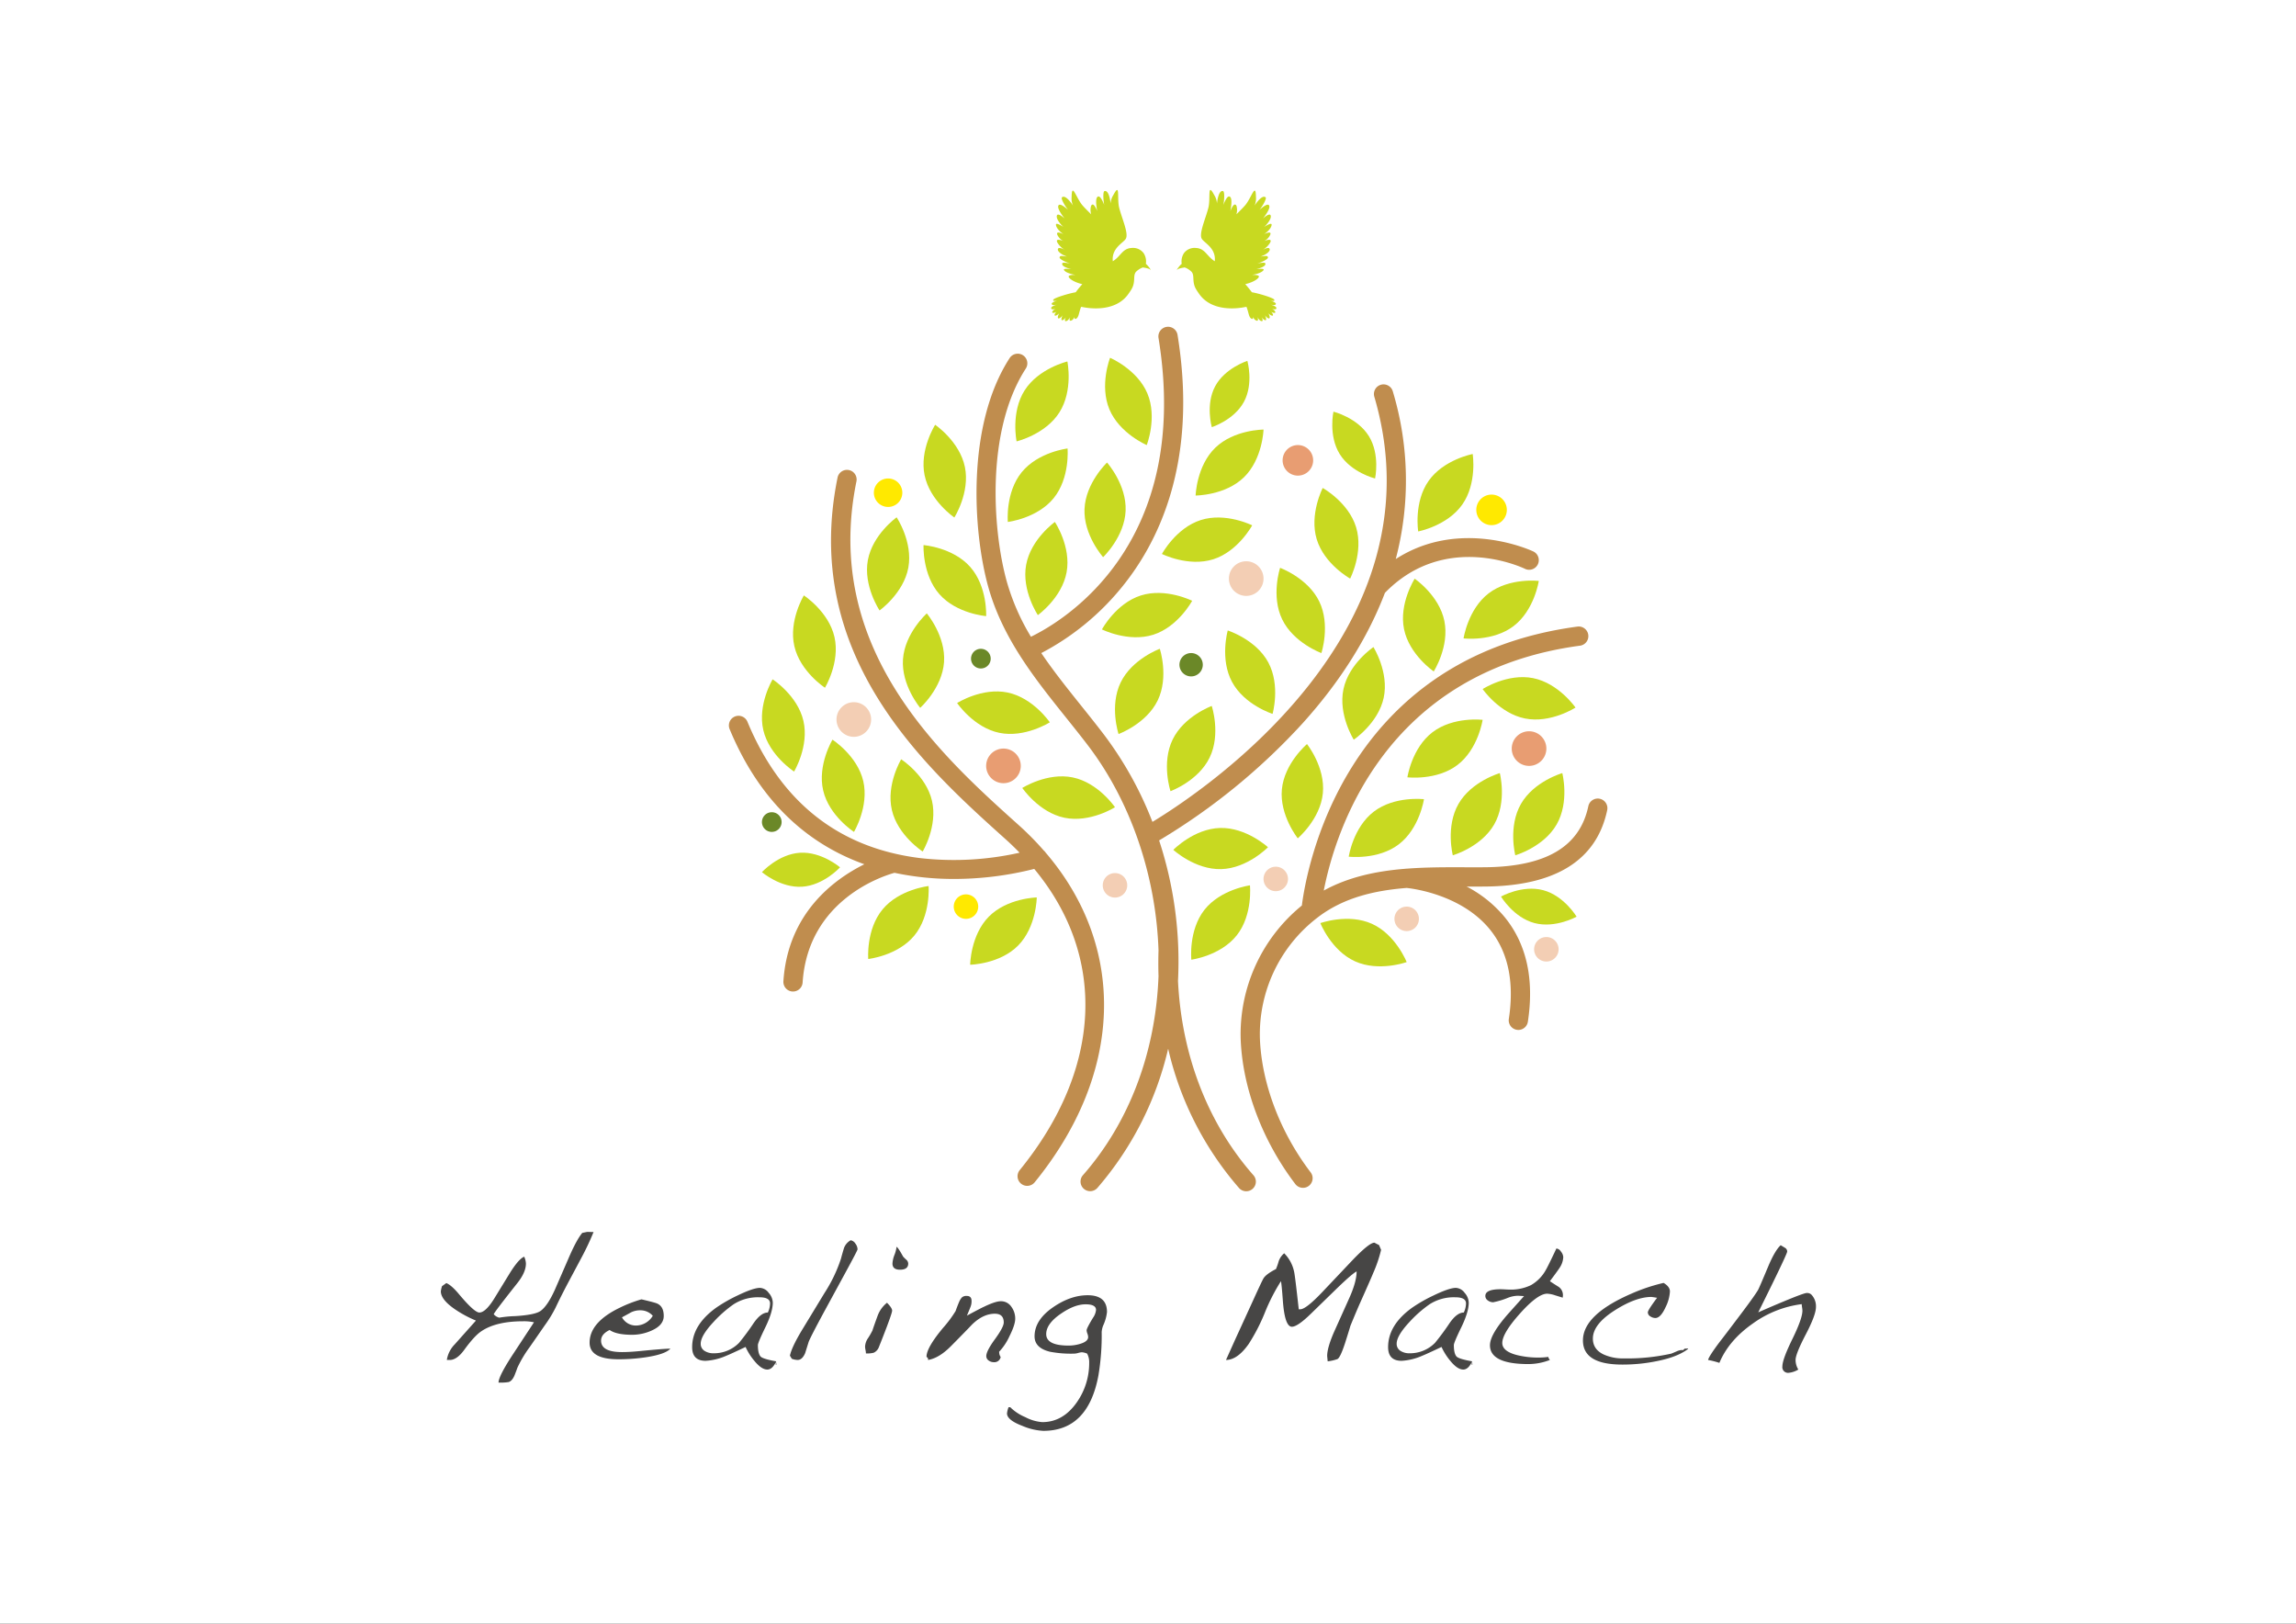 <svg xmlns="http://www.w3.org/2000/svg" xmlns:xlink="http://www.w3.org/1999/xlink" width="841.89" height="595.28" viewBox="0 0 841.89 595.28">
  <rect x="0" y="0" width="841.89" height="595.28" fill="#333333" stroke="none"/>
  <defs>
    <clipPath id="clip-アートボード_1_1">
      <rect width="841.89" height="595.28"/>
    </clipPath>
  </defs>
  <g id="アートボード_1_1" data-name="アートボード 1 – 1" clip-path="url(#clip-アートボード_1_1)">
    <rect width="841.89" height="595.28" fill="#fff"/>
    <g id="Group_56535" data-name="Group 56535">
      <path id="Path_201638" data-name="Path 201638" d="M217.64,451.689a97.108,97.108,0,0,1-4.207,8.977q-1.13,2.135-5.022,9.416-2.889,5.463-4.708,9.354a46.481,46.481,0,0,1-3.955,6.466l-5.525,7.974a43.122,43.122,0,0,0-4.52,7.6q-.251.753-.941,2.511-.88,2.259-2.261,2.7a19.1,19.1,0,0,1-3.7.188q0-2.388,5.65-10.924l7.345-11.175a16.917,16.917,0,0,0-3.955-.375q-9.919,0-15.318,3.64-2.576,1.7-6.341,6.9-2.824,3.831-5.524,3.642h-.816a10.474,10.474,0,0,1,2.888-5.713l7.784-8.726a42.343,42.343,0,0,1-7.784-4.206q-5.087-3.514-5.085-6.529a9.875,9.875,0,0,1,.439-1.884l1.569-1.129q1.884.752,4.709,4.143,5.586,6.655,7.408,6.654,2.2,0,5.273-4.834.125-.189,5.775-9.417,3.327-5.4,5.4-6.215a6.85,6.85,0,0,1,.628,2.511q0,3.2-3.139,7.158-8.414,10.609-8.663,11.425a3.923,3.923,0,0,0,2.009,1.256,42.621,42.621,0,0,1,5.775-.565q7.282-.438,9.354-1.884,2.574-1.82,5.274-7.784.5-1.129,5.022-11.551,2.886-6.719,5.022-9.292l1.821-.376Z" fill="#474645"/>
      <path id="Path_201639" data-name="Path 201639" d="M245.826,494.44q-1.883,2.072-8.914,3.139a67.122,67.122,0,0,1-10.107.754q-10.611,0-10.61-6.09,0-7.469,11.049-12.807a48.413,48.413,0,0,1,7.973-3.076q4.016.942,5.336,1.381,2.825.942,2.825,4.709,0,3.328-4.269,5.274a17.37,17.37,0,0,1-7.282,1.631q-5.776,0-8.287-1.757-3.139,1.508-3.139,3.892,0,4.208,7.659,4.206,2.824,0,6.592-.377Q243.5,494.442,245.826,494.44Zm-6.466-12.053a6.049,6.049,0,0,0-4.583-2.009,7.513,7.513,0,0,0-3.515.816q-.063.063-3.2,1.758a5.8,5.8,0,0,0,5.148,3.014A7.253,7.253,0,0,0,239.36,482.387Z" fill="#474645"/>
      <path id="Path_201640" data-name="Path 201640" d="M284.623,499.086q-1.381,3.014-3.265,3.014-2.135,0-4.708-3.139a22.252,22.252,0,0,1-3.264-5.148q-5.274,2.511-7.157,3.264a21.79,21.79,0,0,1-7.471,1.82q-4.959,0-4.959-5.021,0-8.1,8.789-14.44a55.042,55.042,0,0,1,7.785-4.457q5.838-2.824,8.286-2.825a4.225,4.225,0,0,1,3.2,1.821,5.665,5.665,0,0,1,1.506,3.578q0,3.453-2.73,9.072t-2.731,6.5q0,3.014.941,4.144Q279.6,498.208,284.623,499.086Zm-2.26-21.219q0-2.261-3.892-2.26a16.43,16.43,0,0,0-9.48,2.574,44.336,44.336,0,0,0-7.282,6.4q-4.771,5.086-4.771,8.036a3,3,0,0,0,1.506,2.7,5.962,5.962,0,0,0,3.2.817,12.859,12.859,0,0,0,9.354-3.83,89.21,89.21,0,0,0,5.336-7.219q2.7-3.893,5.211-3.893A7.928,7.928,0,0,0,282.363,477.867Zm2.072,22.475v-.189h.125v-.188h-.125v-.376h.25v.125h-.125v.126h.125v.5Z" fill="#474645"/>
      <path id="Path_201641" data-name="Path 201641" d="M314.442,458.029q0,.377-4.206,8.1l-8.161,15q-5.085,9.416-5.588,10.923l-1.255,4.018q-1.069,2.511-2.762,2.511a6.258,6.258,0,0,1-2.135-.439l-.691-1.13q.69-3.264,4.709-9.857l7.973-13.121a53.794,53.794,0,0,0,6.089-12.743q.25-1.068,1.067-3.768a5.427,5.427,0,0,1,2.449-2.824,2.621,2.621,0,0,1,1.726,1.224A3.655,3.655,0,0,1,314.442,458.029Z" fill="#474645"/>
      <path id="Path_201642" data-name="Path 201642" d="M327.123,480.5q0,1.005-3.516,9.981-.439,1.131-1.318,3.328a3.673,3.673,0,0,1-1.946,2.134,10.017,10.017,0,0,1-2.825.251,7.269,7.269,0,0,0-.157-1.256,7.132,7.132,0,0,1-.157-1.254,5.912,5.912,0,0,1,1.067-3.077,26.565,26.565,0,0,0,1.632-2.825q.5-1.569,1.947-5.524a10.96,10.96,0,0,1,3.389-4.646Q327.123,479.5,327.123,480.5Zm5.9-17.265q0,2.26-3.013,2.261-2.764,0-2.763-2.261a10.055,10.055,0,0,1,.722-3.138,12.252,12.252,0,0,0,.785-3.014q.627.378,2.386,3.579a12.542,12.542,0,0,0,1.129,1.13A1.974,1.974,0,0,1,333.024,463.239Z" fill="#474645"/>
      <path id="Path_201643" data-name="Path 201643" d="M372.259,483.454q0,2.2-2.072,6.341a20.877,20.877,0,0,1-3.829,5.775,5.733,5.733,0,0,0,.126,1.005,3.683,3.683,0,0,0,.439.942,2.345,2.345,0,0,1-2.511,1.883,3.134,3.134,0,0,1-1.914-.628,1.939,1.939,0,0,1-.848-1.632q0-1.82,3.2-6.215t3.2-6.089q0-3.2-3.264-3.2-4.332,0-8.413,4.017-2.07,2.2-7.6,7.785-4.393,4.458-8.475,5.148v-.565l-.565-.627q0-3.327,6.153-10.673a43.409,43.409,0,0,0,4.52-6.09q.564-1.632,1.255-3.264a5.676,5.676,0,0,1,1.1-1.758,2.464,2.464,0,0,1,1.726-.5q1.758,0,1.758,1.822a5.326,5.326,0,0,1-.314,2.009q-.063.25-1.381,3.389,5.4-2.888,6.152-3.2,4.269-2.073,6.278-2.072a4.517,4.517,0,0,1,3.829,1.977A7.325,7.325,0,0,1,372.259,483.454Z" fill="#474645"/>
      <path id="Path_201644" data-name="Path 201644" d="M405.908,481.006a15.86,15.86,0,0,1-1.319,4.771,7.751,7.751,0,0,0-.627,2.575,88.2,88.2,0,0,1-1.193,15.882q-3.767,20.34-20.214,20.34a22.487,22.487,0,0,1-7.66-1.82q-5.649-2.136-5.649-4.583a9.256,9.256,0,0,1,.564-2.26h.628a17.432,17.432,0,0,0,5.525,3.641,15.83,15.83,0,0,0,6.215,1.821q7.594,0,12.681-7.283a25,25,0,0,0,4.52-14.565,6.486,6.486,0,0,0-.754-3.264,5.75,5.75,0,0,0-1.945-.5,6.171,6.171,0,0,0-1.319.251,6.067,6.067,0,0,1-1.444.251A41.2,41.2,0,0,1,385,495.57q-5.65-1.38-5.65-5.649,0-6.028,6.9-10.736,6.34-4.33,12.556-4.332Q405.908,474.853,405.908,481.006Zm-4.018-.753q0-2.073-3.83-2.072-4.017,0-8.977,3.39-5.462,3.7-5.461,7.533,0,4.207,8.224,4.206a14.416,14.416,0,0,0,4.206-.627q2.951-.878,2.95-2.511a4.213,4.213,0,0,0-.282-1.256,4.182,4.182,0,0,1-.283-1.192q0-.754,2.323-4.583A6.079,6.079,0,0,0,401.89,480.253Z" fill="#474645"/>
      <path id="Path_201645" data-name="Path 201645" d="M506.414,458.218a48.3,48.3,0,0,1-2.825,8.349q-.753,1.883-4.708,10.735-1.194,2.637-3.7,8.726-.629,2.134-2.009,6.466-1.758,5.337-2.794,5.777a16.3,16.3,0,0,1-3.547.815l-.188-1.946q0-3.2,2.762-9.354l5.336-11.865q2.7-6.027,2.7-9.793-1.632.816-7.282,6.277l-9.479,9.229q-4.9,4.771-6.968,4.771-2.637,0-3.327-9.668-.441-6.027-.692-7.031a70.131,70.131,0,0,0-5.869,11.457,69.026,69.026,0,0,1-5.932,11.52q-4.145,5.9-8.35,5.9l3.39-7.533q1.7-3.7,6.529-14.251,3.451-7.6,3.893-8.224,1-1.507,4.519-3.327a22.513,22.513,0,0,0,1-2.889,6.722,6.722,0,0,1,2.009-2.887,13.414,13.414,0,0,1,3.64,6.78q.313,1.194,1.7,13.749h.565q2.072,0,8.035-6.278l11.175-11.8q6.088-6.34,7.973-6.34.814.439,1.7.879Z" fill="#474645"/>
      <path id="Path_201646" data-name="Path 201646" d="M539.811,499.086q-1.38,3.014-3.263,3.014-2.136,0-4.709-3.139a22.258,22.258,0,0,1-3.265-5.148q-5.271,2.511-7.156,3.264a21.791,21.791,0,0,1-7.471,1.82q-4.959,0-4.959-5.021,0-8.1,8.789-14.44a55.026,55.026,0,0,1,7.784-4.457q5.838-2.824,8.287-2.825a4.225,4.225,0,0,1,3.2,1.821,5.666,5.666,0,0,1,1.507,3.578q0,3.453-2.732,9.072t-2.73,6.5q0,3.014.941,4.144Q534.79,498.208,539.811,499.086Zm-2.259-21.219q0-2.261-3.892-2.26a16.424,16.424,0,0,0-9.479,2.574,44.3,44.3,0,0,0-7.283,6.4q-4.772,5.086-4.771,8.036a3,3,0,0,0,1.507,2.7,5.959,5.959,0,0,0,3.2.817,12.859,12.859,0,0,0,9.354-3.83,88.949,88.949,0,0,0,5.336-7.219q2.7-3.893,5.21-3.893A7.915,7.915,0,0,0,537.552,477.867Zm2.072,22.475v-.189h.125v-.188h-.125v-.376h.251v.125h-.126v.126h.126v.5Z" fill="#474645"/>
      <path id="Path_201647" data-name="Path 201647" d="M573.21,460.854a7.474,7.474,0,0,1-1.067,3.516q-.441.816-3.831,5.336,1.569,1.068,3.2,2.071a3.653,3.653,0,0,1,1.569,3.265l-.063.69q-.063,0-2.887-.879a10.357,10.357,0,0,0-2.825-.564q-3.455,0-9.951,7.251t-6.5,10.829q0,3.077,5.525,4.457a32.615,32.615,0,0,0,7.91.879,24.314,24.314,0,0,0,3.453-.251q-.063.315.564,1.13a21.907,21.907,0,0,1-7.846,1.507q-14.125,0-14.125-6.906,0-4.08,7.094-11.991l5.4-6.026-2.2-.126a10.5,10.5,0,0,0-3.7.753,29.33,29.33,0,0,1-5.4,1.633,3.3,3.3,0,0,1-1.977-.659,1.984,1.984,0,0,1-.911-1.665q0-2.447,5.587-2.448c.377,0,.921.022,1.633.063s1.256.063,1.632.063a16.845,16.845,0,0,0,7.879-1.633,14.432,14.432,0,0,0,5.493-5.649q.814-1.381,3.829-7.785a2.268,2.268,0,0,1,1.664,1.13A3.515,3.515,0,0,1,573.21,460.854Z" fill="#474645"/>
      <path id="Path_201648" data-name="Path 201648" d="M619.036,494.5q-3.894,3.015-11.551,4.52a62.346,62.346,0,0,1-12.618,1.256q-14.441,0-14.439-8.852,0-9.479,17.891-17.2A65.8,65.8,0,0,1,610,470.334q2.322,1.381,2.323,3.139a14.572,14.572,0,0,1-1.569,5.712q-1.823,4.019-3.767,4.018a3.333,3.333,0,0,1-1.852-.6,1.73,1.73,0,0,1-.91-1.474q0-.816,3.389-5.337-1.068-.187-2.071-.314-5.589,0-13.121,4.709-8.349,5.211-8.349,10.546,0,3.955,3.955,5.839a17.058,17.058,0,0,0,7.408,1.444,73.9,73.9,0,0,0,17.389-1.758q.189-.061,1.947-.816a4.854,4.854,0,0,1,1.882-.5,1.417,1.417,0,0,1,.44.064l.628-.566,1.193-.062Z" fill="#474645"/>
      <path id="Path_201649" data-name="Path 201649" d="M665.868,479.185q0,2.889-3.734,10.044t-3.736,9.355a6.8,6.8,0,0,0,1,3.516,8.371,8.371,0,0,1-3.515,1.192,2.081,2.081,0,0,1-2.323-2.385q0-2.513,3.672-10.013t3.673-10.39a8.81,8.81,0,0,0-.126-1.194,8.692,8.692,0,0,1-.125-1.192,38.952,38.952,0,0,0-17.829,7.031q-8.914,6.216-12.367,14.5a31.407,31.407,0,0,0-4.144-1.067q.313-1.38,4.332-6.718,1.443-1.819,7.973-10.483,4.77-6.34,6.026-8.476.377-.627,3.767-8.725,2.449-5.777,4.52-7.66.753.439,1.57.942a1.554,1.554,0,0,1,.816,1.381q0,.942-10.609,22.287,5.271-2.322,9.227-3.955,7.535-3.139,8.538-3.14a2.3,2.3,0,0,1,1.7.566A6.19,6.19,0,0,1,665.868,479.185Z" fill="#474645"/>
    </g>
    <g id="Group_56543" data-name="Group 56543">
      <g id="Group_56538" data-name="Group 56538">
        <g id="Group_56536" data-name="Group 56536">
          <path id="Path_201650" data-name="Path 201650" d="M431.945,359.623a141.752,141.752,0,0,0-6.923-51.513,233.064,233.064,0,0,0,52.556-42.874c13.849-15.332,23.951-31.4,30.244-47.888,21.944-22.548,50.15-9.384,51.348-8.809a3.531,3.531,0,0,0,3.081-6.355c-.3-.146-26.68-12.6-50.459,2.773A113.149,113.149,0,0,0,510.7,143.45a3.529,3.529,0,1,0-6.769,2c25.259,85.8-62.168,144.248-81.356,155.868a132.147,132.147,0,0,0-18.155-32.488c-2.625-3.426-5.321-6.8-8.016-10.159-5.149-6.431-10.163-12.7-14.584-19.246a94.357,94.357,0,0,0,28.764-23.23c13.894-16.577,28.852-46.248,21.193-93.424A3.531,3.531,0,0,0,424.8,123.9c12.283,75.676-34.717,103.683-46.778,109.545a82.452,82.452,0,0,1-8.86-20.25c-5.255-18.932-7.726-55.345,6.974-78.074a3.531,3.531,0,1,0-5.929-3.837c-15.971,24.688-13.444,63.638-7.857,83.795,5.248,18.92,17.087,33.707,28.536,48,2.659,3.321,5.327,6.648,7.917,10.037,15.726,20.55,25.085,47.814,26,75.341-.1,3.151-.1,6.282,0,9.384-1.032,28-10.781,53.759-27.747,73.037a3.532,3.532,0,0,0,5.3,4.669,119.112,119.112,0,0,0,25.979-51.074,118.09,118.09,0,0,0,25.972,51.054,3.53,3.53,0,1,0,5.3-4.664C442.894,411.875,433.286,386.931,431.945,359.623Z" fill="#c08d4e"/>
          <path id="Path_201651" data-name="Path 201651" d="M383.422,312.59a3.522,3.522,0,0,0-.682-.765,106.72,106.72,0,0,0-9.127-9.259c-28.7-25.767-72.071-64.709-59.59-126.013a3.531,3.531,0,1,0-6.919-1.409C293.81,240.413,339,280.982,368.893,307.82c1.742,1.569,3.385,3.171,4.97,4.794a109.794,109.794,0,0,1-36.455,1.978c-29.792-3.675-51.1-20.491-63.342-49.99a3.533,3.533,0,0,0-6.526,2.711c11.815,28.473,30.529,42.794,49.4,49.537-11.164,5.533-28.052,17.953-29.684,42.893a3.528,3.528,0,0,0,3.29,3.755c.082.006.158.006.235.006a3.53,3.53,0,0,0,3.522-3.3c2-30.5,29.809-39.157,33.7-40.216a103.5,103.5,0,0,0,21.789,2.247,119.631,119.631,0,0,0,29.441-3.68c26.587,32.016,25,73.171-5.327,110.437a3.533,3.533,0,1,0,5.482,4.459C412.04,393.343,413.121,347.233,383.422,312.59Z" fill="#c08d4e"/>
          <path id="Path_201652" data-name="Path 201652" d="M586.587,292.834a3.54,3.54,0,0,0-4.183,2.725c-3.131,14.843-15.5,22.165-37.8,22.389-2.636.026-5.308.015-8,.005-6.733-.019-13.78-.025-20.819.515a3.072,3.072,0,0,0-.521.04c-10.333.834-20.628,2.9-29.869,7.985,4.125-21.175,22.028-80.21,94.074-89.79a3.533,3.533,0,0,0-.931-7c-86.541,11.508-99.68,90.281-101.174,102.278a60.773,60.773,0,0,0-22.432,49.14c.7,17.863,8,37.171,20.035,52.977a3.526,3.526,0,0,0,2.811,1.383,3.488,3.488,0,0,0,2.136-.724,3.529,3.529,0,0,0,.677-4.944c-11.177-14.677-17.959-32.526-18.608-48.971a53.822,53.822,0,0,1,20.9-44.278c9.5-7.415,20.95-10.082,32.923-11.031,2.429.255,20.427,2.537,30.73,15.5,6.5,8.181,8.755,19.108,6.722,32.487a3.516,3.516,0,0,0,2.949,4.025,3.443,3.443,0,0,0,.542.045,3.529,3.529,0,0,0,3.483-3c2.355-15.432-.412-28.211-8.208-37.994a45.008,45.008,0,0,0-14.232-11.571c2.307.009,4.614.014,6.887-.005,25.749-.255,40.77-9.674,44.641-27.991A3.533,3.533,0,0,0,586.587,292.834Z" fill="#c08d4e"/>
        </g>
        <path id="Path_201653" data-name="Path 201653" d="M496.867,352.447c-8.736-3.945-12.72-14.018-12.72-14.018s10.191-3.686,18.925.26,12.72,14.023,12.72,14.023-10.188,3.68-18.925-.265" fill="#c8d921"/>
        <path id="Path_201654" data-name="Path 201654" d="M390.3,299.8c-9.382-1.953-15.449-10.924-15.449-10.924s9.152-5.806,18.536-3.851,15.452,10.925,15.452,10.925-9.149,5.8-18.539,3.85" fill="#c8d921"/>
        <path id="Path_201655" data-name="Path 201655" d="M366.408,268.665c-9.384-1.954-15.455-10.923-15.455-10.923s9.152-5.808,18.534-3.85,15.453,10.923,15.453,10.923-9.151,5.8-18.532,3.85" fill="#c8d921"/>
        <path id="Path_201656" data-name="Path 201656" d="M331.105,241.671c.664-9.565,8.733-16.79,8.733-16.79s6.985,8.278,6.32,17.845-8.742,16.782-8.742,16.782-6.984-8.275-6.311-17.837" fill="#c8d921"/>
        <path id="Path_201657" data-name="Path 201657" d="M344.463,217.851c-6.342-7.191-5.824-18.01-5.824-18.01s10.8.838,17.138,8.027,5.824,18.009,5.824,18.009-10.8-.837-17.138-8.026" fill="#c8d921"/>
        <path id="Path_201658" data-name="Path 201658" d="M339.032,174.256c-1.947-9.384,3.868-18.524,3.868-18.524s8.967,6.078,10.906,15.469-3.869,18.526-3.869,18.526-8.963-6.085-10.9-15.471" fill="#c8d921"/>
        <path id="Path_201659" data-name="Path 201659" d="M318.222,205.366c1.739-9.428,10.557-15.709,10.557-15.709s6.024,9.008,4.29,18.437S322.516,223.8,322.516,223.8s-6.023-9-4.294-18.434" fill="#c8d921"/>
        <path id="Path_201660" data-name="Path 201660" d="M375.7,143.121c5.149-8.092,15.684-10.6,15.684-10.6s2.2,10.6-2.942,18.695-15.681,10.6-15.681,10.6-2.2-10.6,2.939-18.7" fill="#c8d921"/>
        <path id="Path_201661" data-name="Path 201661" d="M376.262,207.075c1.722-9.431,10.538-15.717,10.538-15.717s6.031,9,4.3,18.43-10.538,15.719-10.538,15.719-6.028-9-4.3-18.432" fill="#c8d921"/>
        <path id="Path_201662" data-name="Path 201662" d="M374.634,173.127c6.049-7.435,16.811-8.708,16.811-8.708s.955,10.793-5.1,18.228-16.8,8.711-16.8,8.711-.962-10.791,5.086-18.231" fill="#c8d921"/>
        <path id="Path_201663" data-name="Path 201663" d="M397.665,186.612c.395-9.581,8.259-17.036,8.259-17.036s7.212,8.081,6.817,17.657-8.251,17.033-8.251,17.033-7.225-8.079-6.825-17.654" fill="#c8d921"/>
        <path id="Path_201664" data-name="Path 201664" d="M406.8,150.094c-3.711-8.839.235-18.927.235-18.927s9.969,4.242,13.684,13.074-.235,18.928-.235,18.928-9.969-4.238-13.684-13.075" fill="#c8d921"/>
        <path id="Path_201665" data-name="Path 201665" d="M453.512,342.878c-5.938,7.536-16.675,8.965-16.675,8.965s-1.113-10.773,4.811-18.3c5.941-7.525,16.678-8.959,16.678-8.959s1.113,10.773-4.814,18.3" fill="#c8d921"/>
        <path id="Path_201666" data-name="Path 201666" d="M447.789,318.633c-9.581.264-17.558-7.067-17.558-7.067s7.56-7.76,17.146-8.02,17.557,7.066,17.557,7.066-7.562,7.756-17.145,8.021" fill="#c8d921"/>
        <path id="Path_201667" data-name="Path 201667" d="M443.552,277.724c-4.178,8.633-14.36,12.336-14.36,12.336s-3.4-10.28.776-18.908,14.35-12.337,14.35-12.337,3.41,10.286-.766,18.909" fill="#c8d921"/>
        <path id="Path_201668" data-name="Path 201668" d="M424.507,256.773c-4.181,8.631-14.359,12.34-14.359,12.34s-3.4-10.285.774-18.912,14.351-12.34,14.351-12.34,3.4,10.285-.766,18.912" fill="#c8d921"/>
        <path id="Path_201669" data-name="Path 201669" d="M422.88,232.7c-9.143,2.9-18.826-1.947-18.826-1.947s5.122-9.542,14.26-12.443,18.826,1.947,18.826,1.947-5.127,9.545-14.26,12.443" fill="#c8d921"/>
        <path id="Path_201670" data-name="Path 201670" d="M444.883,205.039c-9.142,2.9-18.83-1.944-18.83-1.944s5.131-9.54,14.264-12.443,18.828,1.948,18.828,1.948-5.126,9.541-14.262,12.439" fill="#c8d921"/>
        <path id="Path_201671" data-name="Path 201671" d="M456.114,174.994c-6.877,6.674-17.709,6.674-17.709,6.674s.315-10.823,7.192-17.5,17.711-6.678,17.711-6.678-.318,10.827-7.194,17.506" fill="#c8d921"/>
        <path id="Path_201672" data-name="Path 201672" d="M456.139,147.284c-3.6,6.711-11.8,9.32-11.8,9.32s-2.367-8.281,1.233-14.992,11.812-9.313,11.812-9.313,2.361,8.275-1.244,14.985" fill="#c8d921"/>
        <path id="Path_201673" data-name="Path 201673" d="M465.059,242.857c4.534,8.448,1.562,18.864,1.562,18.864s-10.325-3.271-14.862-11.716-1.568-18.866-1.568-18.866,10.328,3.278,14.868,11.718" fill="#c8d921"/>
        <path id="Path_201674" data-name="Path 201674" d="M483.746,220.513c4.175,8.623.776,18.912.776,18.912s-10.18-3.705-14.363-12.335-.776-18.911-.776-18.911,10.182,3.705,14.363,12.334" fill="#c8d921"/>
        <path id="Path_201675" data-name="Path 201675" d="M497.26,193.32c2.779,9.174-2.193,18.8-2.193,18.8s-9.478-5.248-12.256-14.423,2.2-18.8,2.2-18.8,9.468,5.248,12.251,14.425" fill="#c8d921"/>
        <path id="Path_201676" data-name="Path 201676" d="M501.909,159.853c4.215,6.765,2.3,15.571,2.3,15.571s-8.744-2.17-12.957-8.936-2.31-15.569-2.31-15.569,8.744,2.167,12.965,8.934" fill="#c8d921"/>
        <path id="Path_201677" data-name="Path 201677" d="M485.064,290.8c-.929,9.543-9.2,16.539-9.2,16.539s-6.757-8.47-5.823-18.011,9.207-16.54,9.207-16.54,6.754,8.47,5.815,18.012" fill="#c8d921"/>
        <path id="Path_201678" data-name="Path 201678" d="M512.921,309.533c-7.616,5.823-18.373,4.54-18.373,4.54s1.593-10.713,9.209-16.53S522.135,293,522.135,293s-1.593,10.717-9.214,16.529" fill="#c8d921"/>
        <path id="Path_201679" data-name="Path 201679" d="M534.435,280.435c-7.616,5.819-18.374,4.539-18.374,4.539s1.591-10.712,9.208-16.53,18.379-4.542,18.379-4.542-1.592,10.716-9.213,16.533" fill="#c8d921"/>
        <path id="Path_201680" data-name="Path 201680" d="M559.2,263.413c-9.4-1.874-15.547-10.791-15.547-10.791s9.1-5.885,18.5-4.008,15.547,10.795,15.547,10.795-9.1,5.879-18.5,4" fill="#c8d921"/>
        <path id="Path_201681" data-name="Path 201681" d="M570.791,302.247c-4.759,8.32-15.167,11.317-15.167,11.317s-2.7-10.493,2.062-18.814,15.172-11.32,15.172-11.32,2.7,10.5-2.067,18.817" fill="#c8d921"/>
        <path id="Path_201682" data-name="Path 201682" d="M547.884,302.247c-4.765,8.32-15.172,11.317-15.172,11.317s-2.692-10.493,2.067-18.814,15.172-11.32,15.172-11.32,2.692,10.5-2.067,18.817" fill="#c8d921"/>
        <path id="Path_201683" data-name="Path 201683" d="M555.025,229.512c-7.616,5.819-18.371,4.538-18.371,4.538s1.594-10.713,9.209-16.532,18.376-4.538,18.376-4.538-1.594,10.713-9.214,16.532" fill="#c8d921"/>
        <path id="Path_201684" data-name="Path 201684" d="M507.382,255.771c-2,9.38-10.991,15.412-10.991,15.412s-5.774-9.174-3.771-18.55,10.986-15.4,10.986-15.4,5.769,9.169,3.776,18.542" fill="#c8d921"/>
        <path id="Path_201685" data-name="Path 201685" d="M536.183,184.98c-5.519,7.842-16.161,9.851-16.161,9.851s-1.7-10.7,3.816-18.533S540,166.445,540,166.445s1.7,10.7-3.82,18.535" fill="#c8d921"/>
        <path id="Path_201686" data-name="Path 201686" d="M529.615,227.637c1.936,9.388-3.892,18.519-3.892,18.519s-8.957-6.087-10.89-15.478,3.9-18.519,3.9-18.519,8.959,6.085,10.887,15.478" fill="#c8d921"/>
        <path id="Path_201687" data-name="Path 201687" d="M373.313,346.664c6.742-6.817,6.845-17.649,6.845-17.649s-10.834.219-17.572,7.032-6.847,17.643-6.847,17.643,10.831-.21,17.574-7.026" fill="#c8d921"/>
        <path id="Path_201688" data-name="Path 201688" d="M335.242,343.023c6.11-7.386,5.247-18.183,5.247-18.183s-10.771,1.174-16.875,8.559c-6.119,7.387-5.251,18.184-5.251,18.184s10.762-1.174,16.879-8.56" fill="#c8d921"/>
        <path id="Path_201689" data-name="Path 201689" d="M327.034,296.988c2.173,9.334,11.294,15.192,11.294,15.192s5.582-9.279,3.406-18.616-11.293-15.194-11.293-15.194-5.585,9.286-3.407,18.618" fill="#c8d921"/>
        <path id="Path_201690" data-name="Path 201690" d="M301.839,289.8c2.179,9.335,11.293,15.187,11.293,15.187s5.584-9.284,3.409-18.618-11.292-15.187-11.292-15.187-5.585,9.284-3.41,18.618" fill="#c8d921"/>
        <path id="Path_201691" data-name="Path 201691" d="M279.889,267.672c2.177,9.335,11.288,15.19,11.288,15.19s5.587-9.283,3.412-18.618S283.3,249.057,283.3,249.057s-5.59,9.279-3.411,18.615" fill="#c8d921"/>
        <path id="Path_201692" data-name="Path 201692" d="M294.087,325.085c7.911-.484,13.938-7.111,13.938-7.111s-6.794-5.828-14.7-5.339-13.942,7.106-13.942,7.106,6.8,5.838,14.705,5.344" fill="#c8d921"/>
        <path id="Path_201693" data-name="Path 201693" d="M562.636,338.408c7.656,2.038,15.471-2.337,15.471-2.337s-4.6-7.68-12.26-9.718-15.471,2.337-15.471,2.337,4.6,7.676,12.26,9.718" fill="#c8d921"/>
        <path id="Path_201694" data-name="Path 201694" d="M305.98,233.523c-2.138-9.343-11.222-15.231-11.222-15.231s-5.626,9.251-3.489,18.6,11.224,15.241,11.224,15.241,5.624-9.26,3.487-18.607" fill="#c8d921"/>
        <path id="Path_201695" data-name="Path 201695" d="M358.691,332.381a4.487,4.487,0,1,1-4.487-4.489,4.488,4.488,0,0,1,4.487,4.489" fill="#ffe900"/>
        <g id="Group_56537" data-name="Group 56537">
          <path id="Path_201696" data-name="Path 201696" d="M481.506,168.765a5.6,5.6,0,1,1-5.591-5.593,5.6,5.6,0,0,1,5.591,5.593" fill="#e89d72"/>
          <path id="Path_201697" data-name="Path 201697" d="M552.523,186.919a5.6,5.6,0,1,1-5.6-5.593,5.6,5.6,0,0,1,5.6,5.593" fill="#ffe900"/>
          <path id="Path_201698" data-name="Path 201698" d="M463.308,212.119a6.348,6.348,0,1,1-6.35-6.349,6.346,6.346,0,0,1,6.35,6.349" fill="#f3ceb4"/>
          <path id="Path_201699" data-name="Path 201699" d="M330.862,180.636a5.217,5.217,0,1,1-5.214-5.217,5.215,5.215,0,0,1,5.214,5.217" fill="#ffe900"/>
          <path id="Path_201700" data-name="Path 201700" d="M319.422,263.785a6.347,6.347,0,1,1-6.354-6.348,6.346,6.346,0,0,1,6.354,6.348" fill="#f3ceb4"/>
          <path id="Path_201701" data-name="Path 201701" d="M567.016,274.44a6.348,6.348,0,1,1-6.348-6.348,6.348,6.348,0,0,1,6.348,6.348" fill="#e89d72"/>
          <path id="Path_201702" data-name="Path 201702" d="M363.268,241.47a3.607,3.607,0,1,1-3.609-3.607,3.61,3.61,0,0,1,3.609,3.607" fill="#6b8828"/>
          <path id="Path_201703" data-name="Path 201703" d="M286.6,301.383a3.607,3.607,0,1,1-3.6-3.61,3.6,3.6,0,0,1,3.6,3.61" fill="#6b8828"/>
          <path id="Path_201704" data-name="Path 201704" d="M520.282,336.87a4.487,4.487,0,1,1-4.49-4.489,4.481,4.481,0,0,1,4.49,4.489" fill="#f3ceb4"/>
          <path id="Path_201705" data-name="Path 201705" d="M472.279,322.238a4.486,4.486,0,1,1-4.489-4.49,4.492,4.492,0,0,1,4.489,4.49" fill="#f3ceb4"/>
          <path id="Path_201706" data-name="Path 201706" d="M413.33,324.58a4.487,4.487,0,1,1-4.487-4.494,4.489,4.489,0,0,1,4.487,4.494" fill="#f3ceb4"/>
          <path id="Path_201707" data-name="Path 201707" d="M571.505,348.018a4.49,4.49,0,1,1-4.489-4.486,4.492,4.492,0,0,1,4.489,4.486" fill="#f3ceb4"/>
          <path id="Path_201708" data-name="Path 201708" d="M374.293,280.785a6.346,6.346,0,1,1-6.341-6.345,6.342,6.342,0,0,1,6.341,6.345" fill="#e89d72"/>
          <path id="Path_201709" data-name="Path 201709" d="M441.037,243.7a4.28,4.28,0,1,1-4.28-4.278,4.28,4.28,0,0,1,4.28,4.278" fill="#6b8828"/>
        </g>
      </g>
      <g id="Group_56540" data-name="Group 56540">
        <g id="Group_56539" data-name="Group 56539">
          <path id="Path_201710" data-name="Path 201710" d="M465.922,111.7c.524.079,1.488.336,1.843-.106.549-.677-2.132-1.467-2.132-1.467s2.117.623,1.583-.295c-.4-.675-5.708-2.274-8.106-2.67a1.271,1.271,0,0,0-.133-.088c-.621-.836-1.325-1.71-2.084-2.577-.09-.106-.185-.214-.28-.322,2.991-.688,4.7-1.951,4.959-2.6.36-.848-1.758-.79-2.606-.811.863-.02,3.642-.673,4.324-1.706.479-.724-1.522-.491-2.627-.391,1.184-.288,3.236-.916,3.336-1.815.1-.942-1.527-.4-3.006-.287,1.241-.2,4.05-1.532,3.945-2.2-.144-.92-1.528-.338-2.659-.35,1.311-.347,3.614-1.715,3.269-2.739-.27-.8-1.838-.045-2.632.375a7.37,7.37,0,0,0,2.831-2.723c.974-1.89-2.2-.561-2.2-.561a4.78,4.78,0,0,0,2.277-2.423c.425-1.5-2.327-.092-2.327-.092s2.432-1.53,2.767-3.289c.232-1.253-1.981.187-2.735.642.542-.423,2.43-2.462,2.45-3.775.03-2.039-2.881.687-2.881.687s2.631-3.226,2.346-4.543c-.349-1.629-3.168,1-3.685,1.407.5-.415,2.936-4.118,2.288-4.65-1.322-1.073-3.716,2.556-4.035,3.058a6.541,6.541,0,0,0,.513-3.228c-.092-5.587-1.69.528-4.024,3.182-.909,1.03-2.046,2.135-3.145,3.229a5.369,5.369,0,0,0,.034-3.088c-.9-1.829-2.253,1.927-2.253,1.927s.872-4.077.025-5.114c-1.054-1.291-2.372,2.326-2.642,2.926.254-.6.739-5-.089-5.176-1.664-.355-2.138,3.963-2.2,4.557a6.44,6.44,0,0,0-1.01-3.109c-2.63-4.93-1.261,1.24-2.135,4.67-1.014,3.985-3.531,9.468-2.433,11.354.914,1.565,5.3,3.4,4.773,8.256-2.9-1.757-3.509-4.7-6.885-4.862a4.819,4.819,0,0,0-4.409,1.888,5.517,5.517,0,0,0-.821,3.935,4.7,4.7,0,0,0-.783.772,8.509,8.509,0,0,0-1.035,1.462s.261-.17.614-.4a10.1,10.1,0,0,1,1.855-.445,1.775,1.775,0,0,0,.389-.093,6.732,6.732,0,0,1,2.577,1.627c1.2,1.382.045,3.615,1.6,6.3a17.053,17.053,0,0,0,.931,1.437c4.732,7.273,14.835,5.661,17.247,5.139.117,0,.24-.009.364-.009.789,2.027.81,3.6,1.641,4.2.675.491.817-.045.824-.557a1.853,1.853,0,0,0,1.187,1.379c.753.242.591-.663.369-1.355.245.6.882,1.537,1.608,1.546.435,0,.352-.617-.15-1.578a3.082,3.082,0,0,0,1.1,1.145c1.065.523.493-1.093.161-1.78.234.416.931,1.162,1.438,1.213.659.063.215-1.335-.234-1.944.219.278,1.123,1.027,1.588.928.417-.088.074-.807-.515-1.453.515.41,1.373.591,1.513.322.214-.422-.607-1.088-1.306-1.528.457.308,1.435.547,1.676.109C468.364,112.49,466.756,111.895,465.922,111.7Z" fill="#c8d921"/>
        </g>
      </g>
      <g id="Group_56542" data-name="Group 56542">
        <g id="Group_56541" data-name="Group 56541">
          <path id="Path_201711" data-name="Path 201711" d="M387.55,111.7c-.528.079-1.491.336-1.852-.106-.543-.677,2.138-1.467,2.138-1.467s-2.115.623-1.577-.295c.4-.675,5.7-2.274,8.1-2.67a.934.934,0,0,1,.131-.088c.622-.836,1.324-1.71,2.084-2.578.1-.105.184-.213.278-.321-2.993-.688-4.69-1.951-4.96-2.6-.357-.848,1.767-.79,2.611-.811-.865-.02-3.634-.673-4.329-1.707-.482-.723,1.526-.49,2.639-.391-1.193-.287-3.246-.915-3.34-1.814-.1-.942,1.526-.4,3.005-.287-1.241-.2-4.057-1.532-3.951-2.2.145-.92,1.536-.338,2.663-.35-1.314-.347-3.612-1.715-3.267-2.739.271-.8,1.832-.045,2.627.375a7.339,7.339,0,0,1-2.828-2.723c-.973-1.89,2.193-.561,2.193-.561a4.779,4.779,0,0,1-2.271-2.423c-.424-1.5,2.328-.092,2.328-.092s-2.436-1.53-2.764-3.289c-.237-1.253,1.975.187,2.729.642-.543-.423-2.432-2.462-2.448-3.775-.033-2.039,2.883.687,2.883.687s-2.634-3.226-2.355-4.542c.353-1.63,3.173.994,3.689,1.406-.5-.415-2.937-4.118-2.286-4.65,1.325-1.073,3.713,2.556,4.036,3.058a6.527,6.527,0,0,1-.513-3.228c.094-5.587,1.682.528,4.027,3.182.9,1.03,2.043,2.135,3.14,3.229a5.39,5.39,0,0,1-.035-3.089c.9-1.828,2.256,1.928,2.256,1.928s-.874-4.077-.022-5.114c1.051-1.291,2.37,2.326,2.639,2.926-.251-.6-.74-5,.083-5.175,1.667-.356,2.144,3.962,2.208,4.556a6.368,6.368,0,0,1,1.006-3.109c2.626-4.93,1.26,1.24,2.132,4.67,1.02,3.985,3.534,9.468,2.435,11.354-.914,1.565-5.3,3.4-4.771,8.256,2.9-1.757,3.505-4.7,6.885-4.862a4.825,4.825,0,0,1,4.412,1.888,5.514,5.514,0,0,1,.817,3.935,4.476,4.476,0,0,1,.778.772,8.2,8.2,0,0,1,1.038,1.462s-.255-.17-.614-.4a10.177,10.177,0,0,0-1.85-.445,1.79,1.79,0,0,1-.392-.093,6.73,6.73,0,0,0-2.575,1.627c-1.2,1.382-.045,3.615-1.6,6.3a16.339,16.339,0,0,1-.933,1.437c-4.732,7.273-14.826,5.661-17.245,5.139-.119,0-.24-.009-.367-.009-.786,2.027-.8,3.6-1.634,4.2-.674.491-.822-.045-.825-.557a1.869,1.869,0,0,1-1.187,1.379c-.757.24-.6-.663-.373-1.355-.241.6-.878,1.535-1.607,1.546-.433,0-.356-.617.15-1.578a3.067,3.067,0,0,1-1.1,1.145c-1.062.523-.495-1.093-.161-1.78-.233.416-.929,1.162-1.437,1.213-.659.063-.211-1.335.235-1.944-.218.278-1.125,1.027-1.591.928-.413-.088-.072-.807.512-1.453-.512.41-1.371.591-1.5.322-.221-.422.6-1.088,1.3-1.528-.455.308-1.426.547-1.672.109C385.106,112.49,386.715,111.895,387.55,111.7Z" fill="#c8d921"/>
        </g>
      </g>
    </g>
  </g>
</svg>
